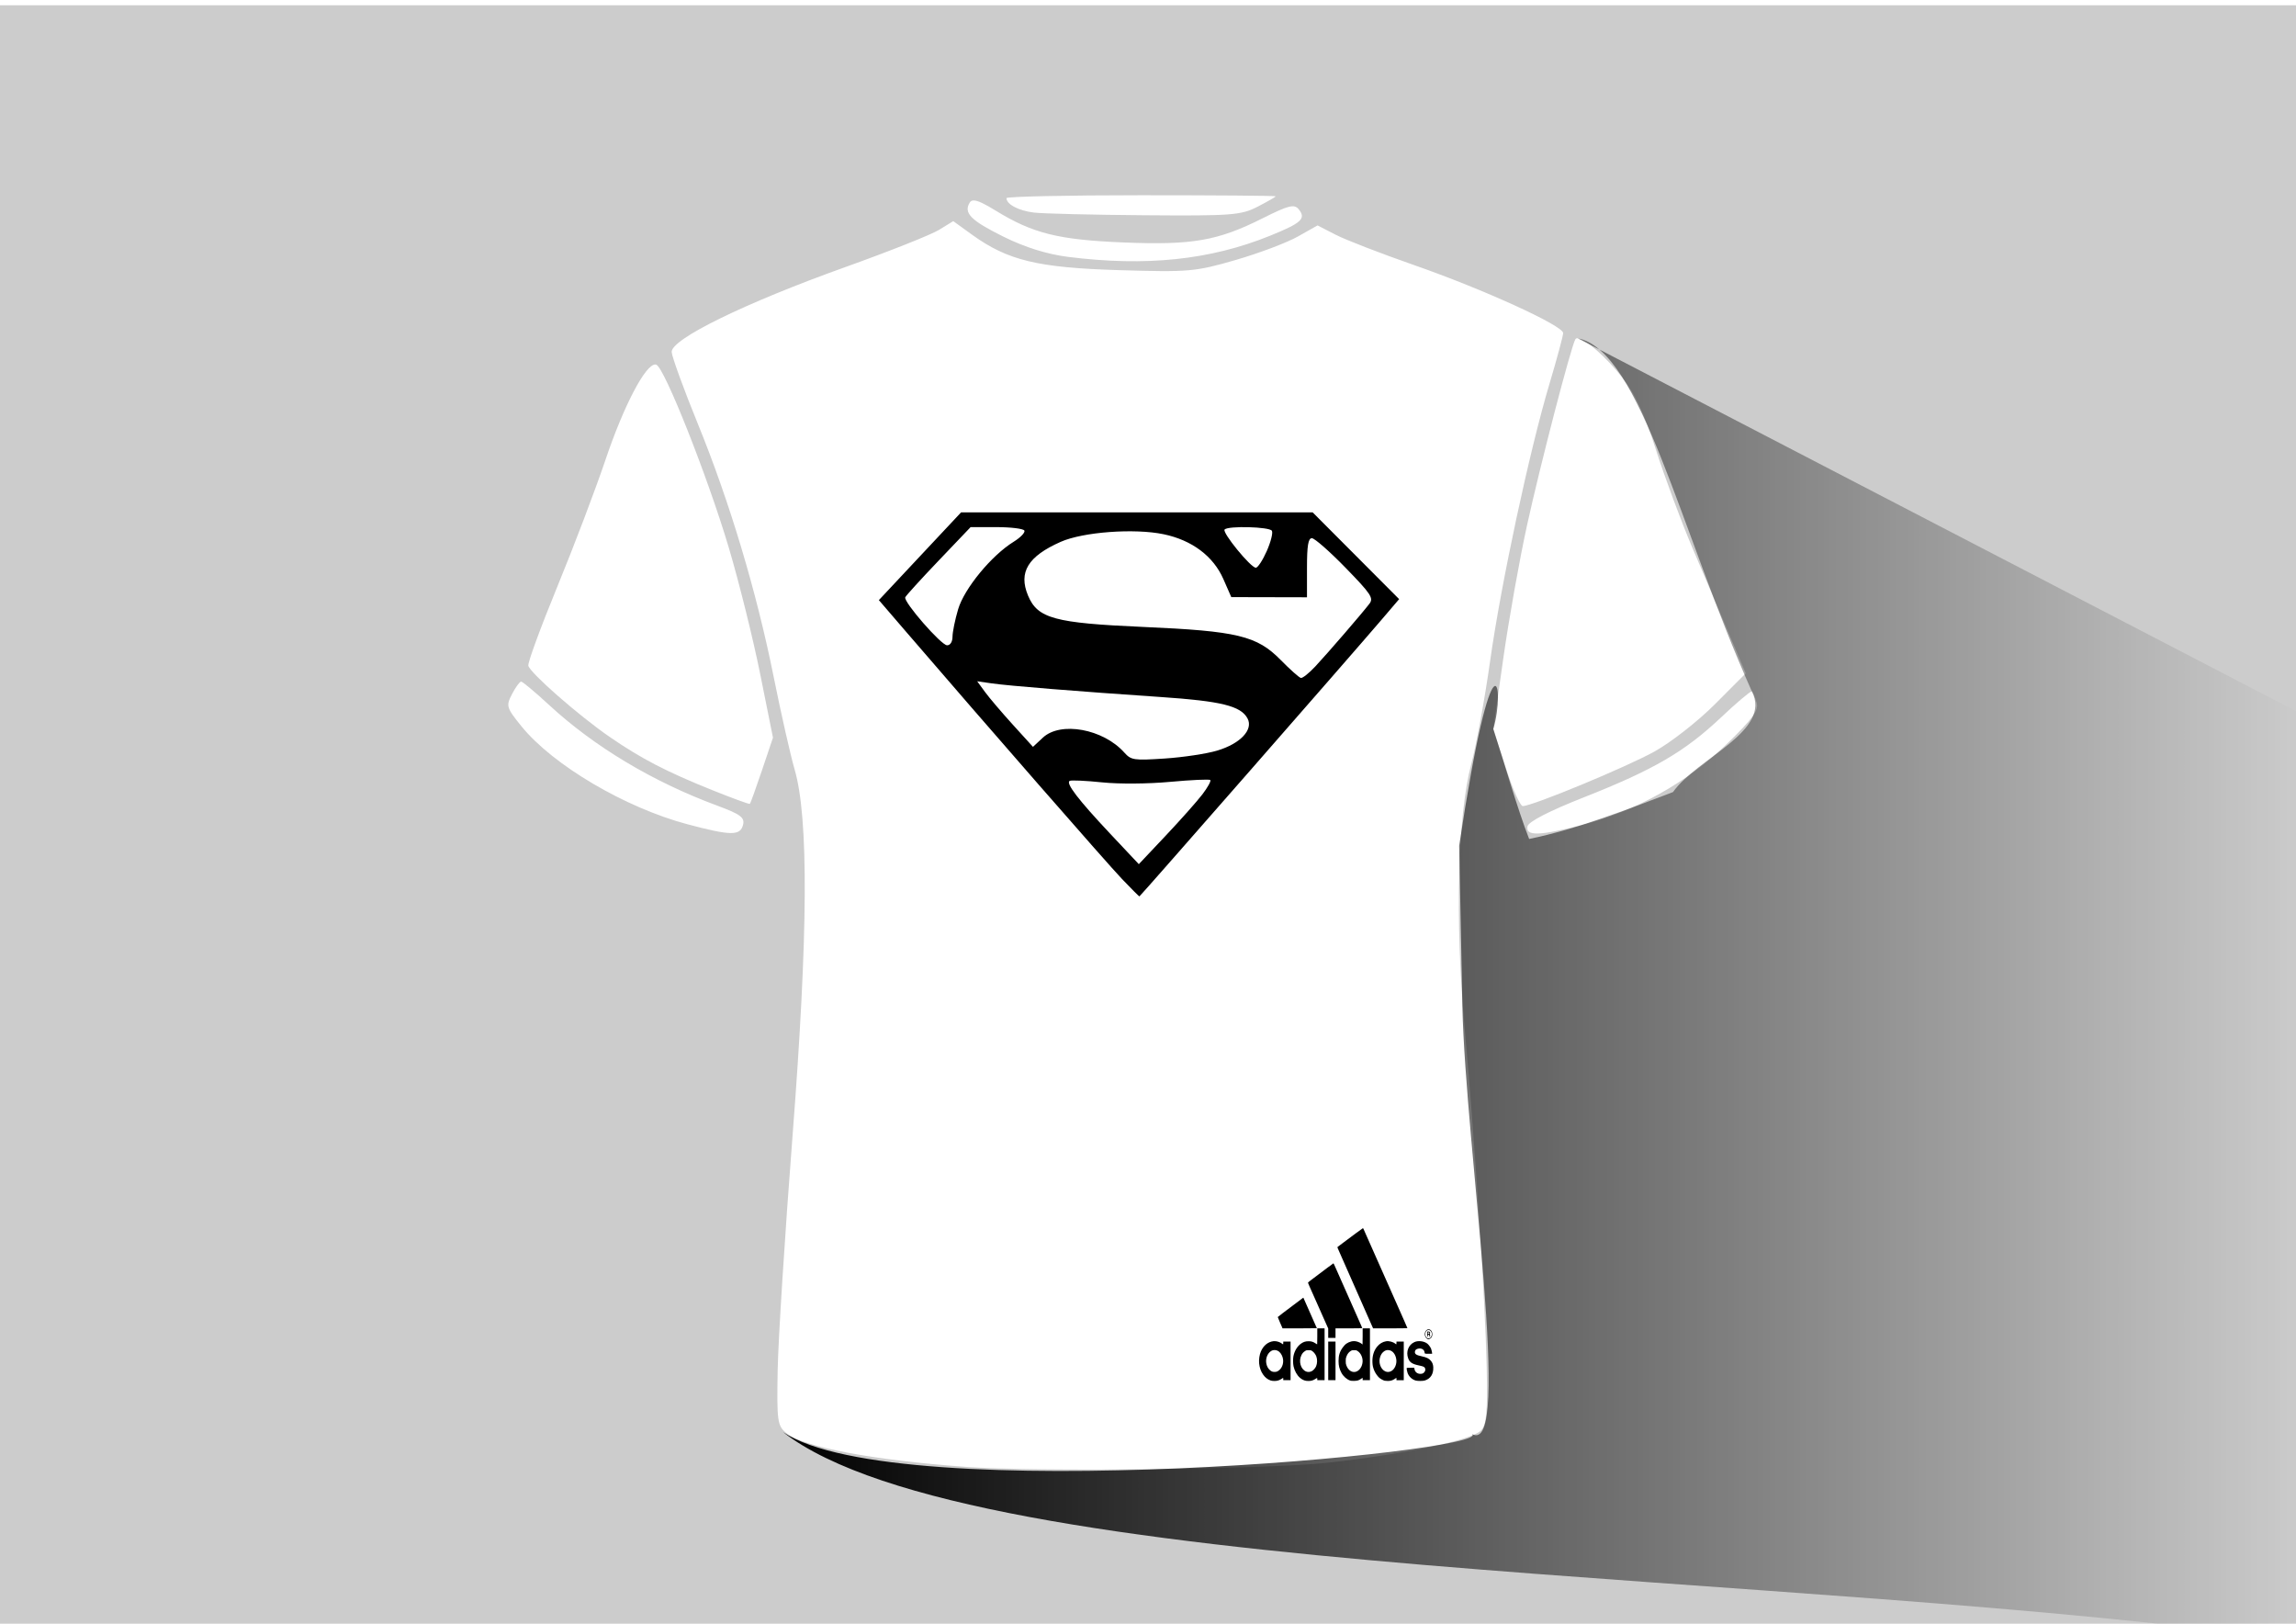 <?xml version="1.0" encoding="UTF-8" standalone="no"?>
<!-- Created with Inkscape (http://www.inkscape.org/) -->

<svg
   xmlns:dc="http://purl.org/dc/elements/1.1/"
   xmlns:cc="http://creativecommons.org/ns#"
   xmlns:rdf="http://www.w3.org/1999/02/22-rdf-syntax-ns#"
   xmlns:svg="http://www.w3.org/2000/svg"
   xmlns="http://www.w3.org/2000/svg"
   xmlns:xlink="http://www.w3.org/1999/xlink"
   xmlns:sodipodi="http://sodipodi.sourceforge.net/DTD/sodipodi-0.dtd"
   xmlns:inkscape="http://www.inkscape.org/namespaces/inkscape"
   width="297mm"
   height="210mm"
   viewBox="0 0 297 210"
   version="1.1"
   id="svg8"
   sodipodi:docname="camisa.svg"
   inkscape:version="0.92.2 (5c3e80d, 2017-08-06)">
  <defs
     id="defs2">
    <linearGradient
       inkscape:collect="always"
       id="linearGradient1292">
      <stop
         style="stop-color:#000000;stop-opacity:1;"
         offset="0"
         id="stop1288" />
      <stop
         style="stop-color:#000000;stop-opacity:0;"
         offset="1"
         id="stop1290" />
    </linearGradient>
    <linearGradient
       inkscape:collect="always"
       xlink:href="#linearGradient1292"
       id="linearGradient1294"
       x1="100.196"
       y1="215.048"
       x2="298.51"
       y2="215.048"
       gradientUnits="userSpaceOnUse" />
  </defs>
  <sodipodi:namedview
     id="base"
     pagecolor="#ffffff"
     bordercolor="#666666"
     borderopacity="1.0"
     inkscape:pageopacity="0.0"
     inkscape:pageshadow="2"
     inkscape:zoom="0.45193146"
     inkscape:cx="613.14712"
     inkscape:cy="247.28523"
     inkscape:document-units="mm"
     inkscape:current-layer="layer1"
     showgrid="false"
     inkscape:window-width="1366"
     inkscape:window-height="705"
     inkscape:window-x="-8"
     inkscape:window-y="-8"
     inkscape:window-maximized="1" />
  <g
     inkscape:label="Capa 1"
     inkscape:groupmode="layer"
     id="layer1"
     transform="translate(0,-87)">
    <path
       style="opacity:1;fill:#cccccc;fill-opacity:1;fill-rule:nonzero;stroke:none;stroke-width:1.465;stroke-linecap:butt;stroke-linejoin:miter;stroke-miterlimit:4;stroke-dasharray:none;stroke-dashoffset:0;stroke-opacity:1;paint-order:stroke fill markers"
       d="M -0.588,87.685 V 299.352 H 298.097 V 87.685 Z M 147.608,112.251 c 9.577,0 17.413,0.061 17.413,0.137 -2e-5,0.075 -1.052,0.679 -2.338,1.342 -2.144,1.105 -3.353,1.197 -14.61,1.109 -6.75,-0.052 -13.201,-0.209 -14.336,-0.347 -1.973,-0.24 -3.544,-1.068 -3.544,-1.867 1.1e-4,-0.206 7.836,-0.374 17.414,-0.374 z m -21.674,0.675 c 0.508,-0.01 1.376,0.4 2.848,1.305 4.81,2.958 8.11,3.782 16.523,4.126 8.937,0.365 12.209,-0.204 18.056,-3.143 3.295,-1.656 4.059,-1.847 4.625,-1.158 1.001,1.218 0.394,1.778 -3.735,3.448 -7.728,3.125 -16.019,3.989 -26.088,2.72 -2.718,-0.343 -5.575,-1.235 -8.349,-2.609 -4.249,-2.104 -5.201,-3.067 -4.371,-4.422 0.105,-0.171 0.261,-0.263 0.491,-0.267 z m -2.625,2.674 2.409,1.74 c 4.636,3.348 8.503,4.282 19.042,4.599 9.038,0.272 9.843,0.202 15.052,-1.306 3.027,-0.876 6.655,-2.243 8.063,-3.037 l 2.559,-1.443 2.332,1.202 c 1.283,0.661 5.842,2.426 10.132,3.922 8.988,3.135 19.314,7.843 19.304,8.801 -0.004,0.36 -0.788,3.273 -1.743,6.471 -2.618,8.769 -6.285,25.877 -7.7,35.922 -0.693,4.919 -1.799,10.956 -2.458,13.415 -1.737,6.487 -2.088,20.231 -0.864,33.795 1.349,14.955 2.691,35.557 2.875,44.139 0.126,5.894 -0.016,7.453 -0.748,8.197 -1.239,1.256 -9.804,3.052 -19.878,4.167 -7.64,0.846 -37.724,1.185 -46.806,0.528 -11.977,-0.866 -20.952,-2.557 -23.159,-4.362 -1.162,-0.95 -1.242,-1.528 -1.125,-8.117 0.069,-3.902 0.936,-17.558 1.926,-30.348 2.016,-26.042 2.098,-41.11 0.259,-47.402 -0.527,-1.804 -1.741,-7.17 -2.697,-11.925 -2.229,-11.09 -5.691,-22.636 -9.833,-32.794 -1.805,-4.427 -3.319,-8.581 -3.364,-9.23 -0.114,-1.658 9.463,-6.342 22.518,-11.012 5.612,-2.008 11.035,-4.161 12.052,-4.786 z m 80.769,15.144 c 0.948,0.044 3.667,2.398 5.805,5.13 1.616,2.065 2.876,4.778 4.33,9.321 1.128,3.524 3.248,9.225 4.712,12.668 1.463,3.443 3.615,8.501 4.78,11.239 l 2.119,4.978 -3.987,3.999 c -2.193,2.199 -5.714,4.954 -7.824,6.121 -3.684,2.038 -15.799,7.053 -17.037,7.053 -0.329,0 -1.321,-2.242 -2.205,-4.983 l -1.607,-4.984 1.292,-9.108 c 0.71,-5.009 2.092,-12.762 3.071,-17.227 1.718,-7.839 5.696,-23.14 6.259,-24.079 0.056,-0.094 0.155,-0.135 0.291,-0.128 z m -119.307,3.397 c 0.041,0.001 0.08,0.008 0.118,0.021 1.053,0.354 6.662,14.507 9.394,23.701 1.315,4.427 3.137,11.76 4.048,16.295 l 1.657,8.246 -1.422,4.223 c -0.782,2.323 -1.489,4.276 -1.572,4.34 -0.083,0.064 -2.275,-0.738 -4.873,-1.782 -5.943,-2.388 -9.173,-4.065 -13.281,-6.894 -3.955,-2.724 -10.268,-8.25 -10.498,-9.191 -0.092,-0.377 1.59,-4.966 3.739,-10.197 2.149,-5.231 4.96,-12.631 6.246,-16.445 2.369,-7.021 5.175,-12.358 6.445,-12.316 z m -17.359,41.013 c 0.188,0 1.814,1.36 3.614,3.022 5.868,5.417 13.432,9.944 21.764,13.025 2.997,1.108 3.571,1.537 3.326,2.484 -0.369,1.424 -1.555,1.413 -7.135,-0.064 -8.077,-2.137 -17.443,-7.653 -21.513,-12.67 -1.964,-2.421 -2.031,-2.647 -1.237,-4.178 0.462,-0.89 0.993,-1.619 1.181,-1.619 z m 159.195,1.254 c 0.02,-0.004 0.034,-0.003 0.041,0.005 0.113,0.128 0.374,0.788 0.581,1.467 0.298,0.983 -0.498,2.082 -3.911,5.396 -5.024,4.878 -11.698,8.618 -18.525,10.381 -5.642,1.458 -7.46,1.513 -7.202,0.219 0.121,-0.604 2.796,-1.982 7.281,-3.751 9.051,-3.569 13.065,-5.908 17.781,-10.364 1.954,-1.846 3.656,-3.285 3.954,-3.353 z"
       id="rect1277"
       inkscape:connector-curvature="0" />
    <path
       style="opacity:1;fill:#000000;fill-opacity:1;fill-rule:nonzero;stroke:none;stroke-width:1.465;stroke-linecap:butt;stroke-linejoin:miter;stroke-miterlimit:4;stroke-dasharray:none;stroke-dashoffset:0;stroke-opacity:1;paint-order:stroke fill markers"
       d="m 145.125,200.669 c -1.881,-1.964 -17.432,-19.768 -28.002,-32.057 l -3.437,-3.996 5.319,-5.676 5.319,-5.676 h 22.736 22.736 l 5.595,5.612 5.595,5.612 -2.344,2.744 c -3.902,4.568 -31.159,35.706 -31.256,35.706 -0.05,0 -1.068,-1.021 -2.263,-2.269 z m 10.412,-10.933 c 0.684,-0.897 1.144,-1.73 1.022,-1.852 -0.122,-0.122 -2.462,-0.015 -5.201,0.237 -2.86,0.264 -6.606,0.291 -8.801,0.064 -2.102,-0.217 -3.986,-0.303 -4.188,-0.191 -0.536,0.298 1.115,2.449 5.27,6.866 l 3.674,3.905 3.49,-3.7 c 1.92,-2.035 4.05,-4.433 4.734,-5.33 z m 1.92,-5.66 c 2.991,-0.895 4.695,-2.703 3.918,-4.156 -0.866,-1.619 -3.394,-2.243 -11.236,-2.773 -10.669,-0.721 -19.677,-1.448 -21.867,-1.765 l -1.867,-0.27 1.004,1.375 c 0.552,0.756 2.175,2.664 3.607,4.24 l 2.604,2.866 1.284,-1.194 c 2.292,-2.131 7.788,-1.128 10.52,1.92 0.895,0.999 1.225,1.048 5.254,0.783 2.364,-0.156 5.415,-0.617 6.78,-1.026 z m 12.676,-10.871 c 1.635,-1.751 6.037,-6.851 7.006,-8.117 0.566,-0.74 0.221,-1.261 -3.084,-4.657 -2.047,-2.103 -4.006,-3.824 -4.355,-3.824 -0.474,0 -0.634,0.965 -0.634,3.821 v 3.821 l -4.896,-0.011 -4.896,-0.011 -1.027,-2.34 c -1.299,-2.959 -4.059,-5.028 -7.724,-5.792 -3.781,-0.788 -10.417,-0.299 -13.31,0.98 -4.241,1.876 -5.493,3.933 -4.232,6.951 1.236,2.959 3.427,3.557 14.875,4.057 12.235,0.535 14.727,1.136 17.83,4.296 1.202,1.224 2.368,2.26 2.591,2.302 0.223,0.042 1.058,-0.623 1.856,-1.477 z m -46.92,-3.854 c 0,-0.609 0.327,-2.209 0.727,-3.555 0.797,-2.684 4.311,-6.954 7.185,-8.73 0.905,-0.56 1.525,-1.214 1.376,-1.454 -0.148,-0.24 -1.772,-0.437 -3.609,-0.437 h -3.339 l -4.156,4.355 c -2.286,2.395 -4.22,4.521 -4.298,4.724 -0.232,0.604 4.654,6.205 5.413,6.205 0.413,0 0.699,-0.454 0.699,-1.107 z m 40.65,-11.078 c 0.524,-1.185 0.822,-2.367 0.661,-2.627 -0.319,-0.517 -5.62,-0.66 -6.114,-0.166 -0.365,0.365 3.376,4.948 4.04,4.948 0.253,0 0.889,-0.97 1.413,-2.155 z"
       id="path934"
       inkscape:connector-curvature="0" />
    <path
       style="fill:url(#linearGradient1294);fill-opacity:1;stroke:none;stroke-width:0.265px;stroke-linecap:butt;stroke-linejoin:miter;stroke-opacity:1"
       d="m 204.079,130.744 v 0 l 94.432,49.014 -0.413,119.594 c -65.967,-9.515 -172.121,-7.978 -196.799,-27.127 14.856,9.905 92.156,2.499 89.116,0.246 5.311,2.956 -0.832,-36.863 -1.247,-55.295 l -0.416,-20.788 c 4.387,-29.174 6.02,-20.593 4.414,-15.102 1.545,4.742 3.09,10.234 4.636,14.22 6.056,-1.234 12.552,-3.749 18.608,-6.064 3.125,-4.435 12.875,-7.873 10.198,-13.034 -9.293,-20.764 -14.304,-44.029 -22.529,-45.664 z"
       id="path1286"
       inkscape:connector-curvature="0"
       sodipodi:nodetypes="ccccccccccccc" />
    <path
       style="fill:#000000;stroke-width:1"
       d="m 164.359,265.541 c -0.385,-0.133 -0.697,-0.377 -0.961,-0.751 -0.293,-0.415 -0.46,-0.88 -0.521,-1.452 -0.052,-0.489 0.043,-1.135 0.229,-1.557 0.342,-0.775 0.929,-1.246 1.647,-1.323 0.339,-0.036 0.816,0.106 1.088,0.325 0.069,0.055 0.132,0.091 0.141,0.08 0.009,-0.011 0.016,-0.095 0.016,-0.186 v -0.165 h 0.472 0.472 v 2.496 2.496 h -0.472 -0.472 v -0.157 c 0,-0.086 -0.009,-0.152 -0.02,-0.145 -0.011,0.006 -0.11,0.069 -0.219,0.14 -0.3,0.193 -0.55,0.265 -0.911,0.263 -0.208,-10e-4 -0.361,-0.022 -0.487,-0.065 z m 0.984,-1.238 c 0.459,-0.288 0.709,-0.884 0.627,-1.499 -0.051,-0.383 -0.249,-0.767 -0.502,-0.978 -0.307,-0.255 -0.737,-0.291 -1.053,-0.087 -0.473,0.304 -0.731,0.986 -0.608,1.612 0.077,0.396 0.253,0.697 0.533,0.913 0.172,0.133 0.335,0.18 0.584,0.17 0.195,-0.008 0.249,-0.025 0.419,-0.131 z m 3.417,1.238 c -0.247,-0.085 -0.407,-0.179 -0.62,-0.364 -0.374,-0.324 -0.686,-0.889 -0.812,-1.467 -0.077,-0.352 -0.083,-0.978 -0.015,-1.316 0.146,-0.707 0.513,-1.301 1.019,-1.644 0.299,-0.203 0.547,-0.279 0.925,-0.283 0.369,-0.004 0.613,0.07 0.922,0.282 0.104,0.071 0.196,0.122 0.204,0.112 0.007,-0.01 0.015,-0.477 0.015,-1.038 v -1.02 h 0.472 0.472 v 3.351 3.351 h -0.472 -0.472 v -0.131 c 0,-0.072 -0.007,-0.14 -0.015,-0.151 -0.007,-0.011 -0.109,0.041 -0.224,0.116 -0.306,0.199 -0.545,0.269 -0.911,0.267 -0.208,-10e-4 -0.362,-0.022 -0.487,-0.065 z m 0.964,-1.224 c 0.21,-0.128 0.428,-0.387 0.526,-0.623 0.153,-0.369 0.166,-0.869 0.029,-1.254 -0.092,-0.262 -0.32,-0.561 -0.534,-0.701 -0.168,-0.11 -0.189,-0.115 -0.464,-0.115 -0.272,0 -0.299,0.006 -0.459,0.11 -0.225,0.145 -0.353,0.289 -0.472,0.529 -0.393,0.795 -0.107,1.816 0.594,2.117 0.238,0.102 0.547,0.077 0.776,-0.063 z m 4.937,1.239 c -0.44,-0.145 -0.882,-0.533 -1.132,-0.991 -0.271,-0.498 -0.38,-0.938 -0.38,-1.539 0,-0.747 0.163,-1.255 0.576,-1.796 0.165,-0.215 0.304,-0.364 0.413,-0.438 0.422,-0.29 0.892,-0.398 1.317,-0.304 0.257,0.057 0.586,0.21 0.712,0.332 0.036,0.038 0.077,0.069 0.085,0.069 0.007,0 0.015,-0.469 0.015,-1.043 v -1.043 h 0.472 0.472 v 3.351 3.351 h -0.472 -0.472 v -0.157 c 0,-0.086 -0.007,-0.151 -0.022,-0.145 -0.007,0.006 -0.091,0.06 -0.178,0.119 -0.31,0.211 -0.461,0.258 -0.877,0.271 -0.273,0.009 -0.422,-0.002 -0.532,-0.038 z m 0.813,-1.174 c 0.427,-0.173 0.737,-0.662 0.783,-1.232 0.043,-0.559 -0.222,-1.146 -0.642,-1.415 -0.163,-0.104 -0.192,-0.111 -0.449,-0.111 -0.255,0 -0.288,0.008 -0.451,0.109 -0.242,0.15 -0.411,0.365 -0.534,0.684 -0.098,0.252 -0.102,0.273 -0.102,0.606 0,0.317 0.007,0.364 0.083,0.574 0.242,0.668 0.792,0.997 1.313,0.786 z m 3.633,1.191 c -0.182,-0.047 -0.527,-0.237 -0.691,-0.38 -0.246,-0.215 -0.549,-0.66 -0.675,-0.994 -0.15,-0.397 -0.193,-0.606 -0.21,-1.021 -0.029,-0.793 0.177,-1.485 0.607,-2.01 0.311,-0.38 0.701,-0.617 1.141,-0.694 0.386,-0.068 0.908,0.065 1.207,0.308 0.065,0.056 0.131,0.092 0.14,0.081 0.007,-0.011 0.015,-0.094 0.015,-0.185 v -0.165 h 0.472 0.472 v 2.496 2.496 h -0.472 -0.472 v -0.157 c 0,-0.086 -0.007,-0.151 -0.022,-0.145 -0.007,0.006 -0.104,0.069 -0.207,0.138 -0.286,0.193 -0.538,0.267 -0.899,0.262 -0.166,-0.002 -0.351,-0.016 -0.409,-0.031 z m 0.891,-1.259 c 0.441,-0.27 0.704,-0.908 0.619,-1.506 -0.096,-0.681 -0.499,-1.16 -1.006,-1.194 -0.268,-0.018 -0.456,0.048 -0.672,0.236 -0.174,0.152 -0.282,0.312 -0.38,0.567 -0.291,0.757 0.004,1.661 0.637,1.951 0.251,0.115 0.558,0.094 0.801,-0.054 z m 3.138,1.24 c -0.477,-0.136 -0.869,-0.496 -1.05,-0.963 -0.065,-0.167 -0.143,-0.578 -0.124,-0.647 0.015,-0.037 0.114,-0.047 0.497,-0.047 h 0.483 l 0.029,0.175 c 0.065,0.372 0.362,0.612 0.75,0.612 0.25,0 0.374,-0.048 0.506,-0.196 0.136,-0.152 0.178,-0.323 0.123,-0.497 -0.065,-0.201 -0.202,-0.269 -0.777,-0.387 -0.888,-0.182 -1.221,-0.398 -1.415,-0.921 -0.317,-0.854 0.029,-1.755 0.806,-2.106 0.504,-0.227 1.278,-0.127 1.692,0.22 0.156,0.13 0.391,0.453 0.461,0.634 0.058,0.154 0.133,0.469 0.133,0.575 v 0.079 h -0.47 c -0.516,0 -0.471,0.02 -0.512,-0.22 -0.058,-0.352 -0.419,-0.533 -0.852,-0.431 -0.263,0.062 -0.393,0.207 -0.393,0.44 0,0.271 0.218,0.402 0.917,0.55 0.616,0.131 0.921,0.285 1.17,0.592 0.184,0.227 0.276,0.479 0.291,0.804 0.043,0.899 -0.362,1.522 -1.135,1.735 -0.233,0.064 -0.904,0.063 -1.133,-0.002 z m -11.324,-2.545 v -2.496 h 0.472 0.472 v 2.496 2.496 h -0.472 -0.472 z m 12.825,-2.845 c -0.043,-0.019 -0.119,-0.084 -0.167,-0.143 -0.22,-0.266 -0.217,-0.68 0.005,-0.935 0.317,-0.363 0.803,-0.081 0.803,0.465 0,0.264 -0.087,0.449 -0.267,0.566 -0.144,0.094 -0.246,0.107 -0.375,0.048 z m 0.415,-0.175 c 0.111,-0.111 0.188,-0.348 0.164,-0.509 -0.051,-0.368 -0.354,-0.574 -0.609,-0.416 -0.308,0.191 -0.31,0.78 -0.004,0.984 0.127,0.084 0.333,0.058 0.449,-0.058 z m -0.107,-0.083 c -0.015,-0.008 -0.036,-0.049 -0.036,-0.091 0,-0.117 -0.058,-0.2 -0.132,-0.186 -0.051,0.01 -0.065,0.034 -0.072,0.14 -0.005,0.084 -0.022,0.128 -0.043,0.128 -0.029,0 -0.036,-0.067 -0.036,-0.342 v -0.342 h 0.14 c 0.103,0 0.152,0.017 0.184,0.063 0.051,0.069 0.058,0.167 0.022,0.244 -0.015,0.031 -0.015,0.066 0.002,0.092 0.036,0.06 0.022,0.313 -0.022,0.295 z m -0.072,-0.433 c 0.043,-0.041 0.043,-0.056 0.015,-0.103 -0.022,-0.03 -0.072,-0.055 -0.111,-0.055 -0.065,0 -0.075,0.015 -0.075,0.08 0,0.044 0.007,0.09 0.015,0.103 0.029,0.037 0.101,0.026 0.153,-0.025 z m -13.061,-0.047 v -0.608 l -0.252,-0.564 c -0.139,-0.31 -0.337,-0.756 -0.441,-0.991 -0.104,-0.235 -0.405,-0.912 -0.668,-1.505 -0.263,-0.592 -0.558,-1.254 -0.654,-1.471 -0.096,-0.216 -0.273,-0.612 -0.392,-0.88 -0.119,-0.268 -0.213,-0.503 -0.208,-0.524 0.005,-0.021 0.174,-0.161 0.375,-0.313 0.903,-0.679 1.44,-1.083 2.142,-1.613 0.415,-0.313 0.764,-0.569 0.776,-0.569 0.015,0 0.126,0.235 0.252,0.522 0.127,0.287 0.313,0.706 0.414,0.932 0.1,0.226 0.315,0.71 0.477,1.077 0.4,0.905 1.087,2.456 1.494,3.368 0.184,0.414 0.451,1.014 0.591,1.334 0.14,0.32 0.31,0.704 0.376,0.854 0.065,0.15 0.12,0.285 0.12,0.299 0,0.015 -0.778,0.026 -1.729,0.026 h -1.729 v 0.616 0.616 h -0.472 -0.472 z m -6.219,-1.341 c -0.171,-0.393 -0.31,-0.728 -0.309,-0.743 8.2e-4,-0.015 0.276,-0.233 0.612,-0.484 0.335,-0.251 1.029,-0.773 1.54,-1.16 1.163,-0.88 1.154,-0.873 1.164,-0.858 0.022,0.033 1.744,3.923 1.744,3.943 0,0.01 -0.999,0.018 -2.22,0.018 l -2.22,-8.9e-4 -0.311,-0.715 z m 11.861,0.349 c -0.089,-0.202 -0.294,-0.668 -0.456,-1.034 -0.162,-0.367 -0.474,-1.075 -0.694,-1.573 -1.175,-2.663 -2.661,-6.028 -2.763,-6.258 -0.586,-1.314 -0.56,-1.248 -0.517,-1.292 0.015,-0.018 0.368,-0.284 0.779,-0.59 0.411,-0.306 1.135,-0.847 1.609,-1.201 0.474,-0.354 0.876,-0.644 0.892,-0.644 0.015,0 0.058,0.065 0.092,0.145 0.036,0.08 0.182,0.415 0.328,0.744 0.147,0.329 0.43,0.968 0.63,1.419 0.2,0.451 0.418,0.944 0.485,1.094 0.304,0.687 0.66,1.487 0.911,2.052 0.15,0.339 0.362,0.816 0.47,1.06 0.5,1.131 1.294,2.92 1.495,3.368 0.122,0.273 0.313,0.704 0.425,0.958 0.111,0.254 0.363,0.822 0.559,1.263 0.196,0.441 0.357,0.814 0.357,0.829 0,0.015 -0.999,0.028 -2.22,0.028 l -2.22,-6e-5 -0.161,-0.368 z"
       id="path1307"
       inkscape:connector-curvature="0" />
    <path
       style="fill:#000055;stroke-width:1"
       d="m 176.816,403.741 c 0,-0.12 0.218,-0.772 0.484,-1.449 0.266,-0.677 0.484,-1.328 0.484,-1.447 -1.9e-4,-0.119 -0.38,-1.251 -0.844,-2.517 -1.265,-3.45 -1.23,-3.201 -0.457,-3.201 h 0.661 l 0.622,2.001 c 0.342,1.101 0.682,2.001 0.756,2.001 0.074,0 0.44,-0.878 0.812,-1.951 0.616,-1.775 0.726,-1.957 1.209,-2.014 0.293,-0.035 0.53,0.01 0.528,0.1 -0.002,0.09 -0.776,2.054 -1.72,4.365 -1.4,3.429 -1.792,4.214 -2.126,4.266 -0.225,0.035 -0.41,-0.034 -0.41,-0.154 z m 26.527,-2.811 c -0.37,-0.092 -0.823,-0.359 -1.006,-0.593 -0.41,-0.523 -0.635,-1.961 -0.473,-3.011 0.267,-1.726 0.791,-2.198 2.438,-2.198 1.337,0 1.911,0.28 2.239,1.093 0.578,1.43 0.218,4.014 -0.622,4.47 -0.56,0.304 -1.841,0.423 -2.577,0.239 z m 1.883,-1.159 c 0.138,-0.181 0.242,-0.885 0.242,-1.636 0,-1.652 -0.342,-2.258 -1.224,-2.168 -0.841,0.085 -1.132,0.735 -1.048,2.339 0.055,1.048 0.148,1.345 0.519,1.655 0.497,0.416 1.109,0.339 1.511,-0.19 z m -42.352,1.109 c -0.002,-0.028 -0.009,-1.716 -0.016,-3.752 l -0.012,-3.702 1.873,0.002 c 1.81,0.002 1.888,0.02 2.339,0.561 0.381,0.458 0.466,0.781 0.466,1.765 0,1.065 -0.066,1.273 -0.566,1.79 -0.461,0.476 -0.731,0.585 -1.452,0.585 -0.757,0 -0.886,-0.058 -0.886,-0.4 0,-0.324 0.129,-0.4 0.682,-0.4 0.566,0 0.717,-0.094 0.888,-0.55 0.278,-0.744 0.085,-2.076 -0.347,-2.403 -0.193,-0.146 -0.691,-0.24 -1.105,-0.207 l -0.753,0.059 0.039,3.352 0.039,3.352 h -0.593 c -0.326,0 -0.594,-0.023 -0.596,-0.05 z m 5.617,-3.765 v -3.815 l 0.532,0.063 0.532,0.063 0.053,3.752 0.053,3.752 h -0.585 -0.585 z m 2.581,3.3 c -0.422,-0.437 -0.483,-0.64 -0.393,-1.33 0.14,-1.082 0.609,-1.527 1.684,-1.598 0.67,-0.045 0.871,0.011 0.871,0.242 0,0.165 -0.198,0.329 -0.44,0.365 -1.1,0.161 -1.209,1.841 -0.138,2.119 1.121,0.291 1.256,0.077 1.256,-1.99 0,-2.16 -0.097,-2.295 -1.647,-2.295 -0.751,0 -0.887,-0.057 -0.834,-0.35 0.052,-0.284 0.307,-0.361 1.349,-0.409 1.124,-0.051 1.352,0.002 1.828,0.424 0.539,0.479 0.543,0.504 0.553,2.91 l 0.01,2.427 -1.8,3e-5 c -1.676,3e-5 -1.834,-0.035 -2.298,-0.515 z m 10.97,0.215 c 0,-0.227 0.237,-0.3 0.968,-0.3 1.186,0 1.742,-0.472 1.742,-1.476 0,-0.843 -0.343,-1.146 -1.444,-1.275 -1.214,-0.141 -1.558,-0.603 -1.55,-2.074 0.01,-1.709 0.413,-2.078 2.269,-2.078 1.157,0 1.405,0.058 1.459,0.34 0.054,0.283 -0.122,0.35 -1.054,0.4 -0.991,0.053 -1.153,0.123 -1.416,0.611 -0.267,0.494 -0.267,0.606 3.8e-4,1.101 0.24,0.445 0.472,0.571 1.212,0.66 1.331,0.159 1.588,0.518 1.588,2.216 -5e-5,1.885 -0.313,2.176 -2.345,2.176 -1.142,0 -1.43,-0.06 -1.43,-0.3 z m 5.49,0.147 c -0.146,-0.097 -0.245,-1.254 -0.29,-3.407 l -0.069,-3.26 0.581,0.059 c 0.433,0.044 0.581,0.161 0.581,0.459 0,0.305 0.149,0.415 0.629,0.463 0.464,0.046 0.629,0.161 0.629,0.438 0,0.274 -0.164,0.392 -0.612,0.438 -0.562,0.058 -0.617,0.128 -0.677,0.863 -0.036,0.44 -8e-5,1.386 0.08,2.101 0.127,1.142 0.198,1.308 0.58,1.365 0.24,0.035 0.436,0.193 0.436,0.35 0,0.204 -0.237,0.285 -0.823,0.283 -0.453,-0.002 -0.922,-0.069 -1.044,-0.15 z m 3.116,-0.338 c -1.042,-1.077 -0.361,-2.76 1.219,-3.014 0.732,-0.118 0.823,-0.089 0.823,0.261 0,0.276 -0.172,0.428 -0.576,0.512 -0.399,0.082 -0.612,0.269 -0.694,0.607 -0.237,0.976 0.657,1.753 1.643,1.43 0.366,-0.12 0.401,-0.287 0.401,-1.905 0,-2.143 -0.168,-2.402 -1.563,-2.402 -0.825,0 -0.954,-0.054 -0.954,-0.4 0,-0.362 0.129,-0.4 1.364,-0.4 1.19,0 1.425,0.063 1.839,0.491 0.452,0.467 0.475,0.609 0.475,2.901 v 2.41 h -1.751 c -1.601,0 -1.792,-0.042 -2.226,-0.491 z m 5.533,0.104 c -0.113,-0.218 -0.2,-1.706 -0.2,-3.402 v -3.015 h 0.567 c 0.441,0 0.581,0.1 0.629,0.45 0.048,0.347 0.209,0.465 0.703,0.514 0.872,0.086 0.786,0.71 -0.11,0.799 l -0.628,0.063 v 1.948 c 0,1.985 0.142,2.428 0.781,2.428 0.174,0 0.316,0.135 0.316,0.3 0,0.49 -1.799,0.414 -2.058,-0.087 z m 3.284,-2.514 v -2.901 h 0.581 0.581 v 2.901 2.901 h -0.581 -0.581 z m 8.518,0 v -2.901 h 1.732 c 1.521,0 1.791,0.055 2.222,0.45 0.47,0.431 0.492,0.551 0.519,2.851 l 0.029,2.401 -0.605,0.063 -0.605,0.063 v -2.289 c 0,-2.595 -0.099,-2.803 -1.293,-2.701 l -0.739,0.063 -0.054,2.451 -0.054,2.451 h -0.575 -0.575 z m -8.421,-3.668 c -0.053,-0.055 -0.097,-0.31 -0.097,-0.567 0,-0.388 0.101,-0.467 0.594,-0.467 0.53,0 0.587,0.058 0.532,0.535 -0.045,0.39 -0.179,0.543 -0.497,0.567 -0.24,0.018 -0.479,-0.013 -0.532,-0.068 z m -14.519,-6.212 -4.453,-1.542 -0.058,-1.364 c -0.054,-1.288 -0.082,-1.358 -0.484,-1.269 -3.505,0.779 -3.681,0.796 -7.181,0.696 -6.977,-0.2 -12.633,-1.869 -13.64,-4.025 -0.463,-0.992 -0.137,-1.864 1.202,-3.215 0.66,-0.666 1.676,-1.477 2.259,-1.803 0.583,-0.326 4.805,-1.959 9.384,-3.629 l 8.324,-3.036 0.05,-12.549 c 0.042,-10.453 0.094,-12.532 0.312,-12.446 0.144,0.057 2.169,0.613 4.5,1.236 13.002,3.474 17.413,6.374 18.937,12.454 0.686,2.736 0.244,6.602 -1.063,9.287 -0.875,1.798 -1.549,2.606 -2.733,3.277 -0.893,0.506 -1.238,0.585 -2.579,0.589 -1.082,0.004 -1.972,-0.132 -2.952,-0.45 l -1.404,-0.455 v -8.004 c 0,-8.514 -0.056,-9.088 -0.939,-9.576 -0.613,-0.339 -1.478,-0.255 -2.036,0.199 l -0.51,0.415 v 10.79 c 0,6.435 0.072,10.79 0.178,10.79 0.098,0 1.252,-0.322 2.565,-0.716 1.313,-0.394 3.302,-0.933 4.42,-1.199 4.794,-1.138 12.395,-0.273 16.751,1.906 3.184,1.593 3.447,3.284 0.842,5.412 -1.347,1.101 -2.039,1.447 -5.169,2.589 -1.456,0.531 -6.408,2.372 -11.006,4.09 -4.597,1.718 -8.517,3.116 -8.712,3.107 -0.194,-0.01 -2.357,-0.711 -4.806,-1.559 z m 13.486,-7.708 c 7.778,-2.639 9.358,-3.302 9.358,-3.929 0,-0.73 -3.477,-1.056 -5.454,-0.512 -0.551,0.152 -3.578,1.2 -6.727,2.329 l -5.726,2.053 v 1.492 c 0,1.11 0.062,1.468 0.242,1.398 0.133,-0.052 3.871,-1.326 8.307,-2.83 z m -25.353,0.312 c 0.709,-0.203 2.644,-0.901 4.3,-1.551 l 3.012,-1.181 0.003,-1.651 c 0.002,-0.908 -0.069,-1.651 -0.157,-1.651 -0.088,0 -1.242,0.413 -2.565,0.917 -1.323,0.504 -3.633,1.351 -5.135,1.882 -3.874,1.369 -4.922,1.98 -4.651,2.71 0.331,0.891 2.981,1.159 5.193,0.525 z"
       id="path1344"
       inkscape:connector-curvature="0" />
  </g>
</svg>
